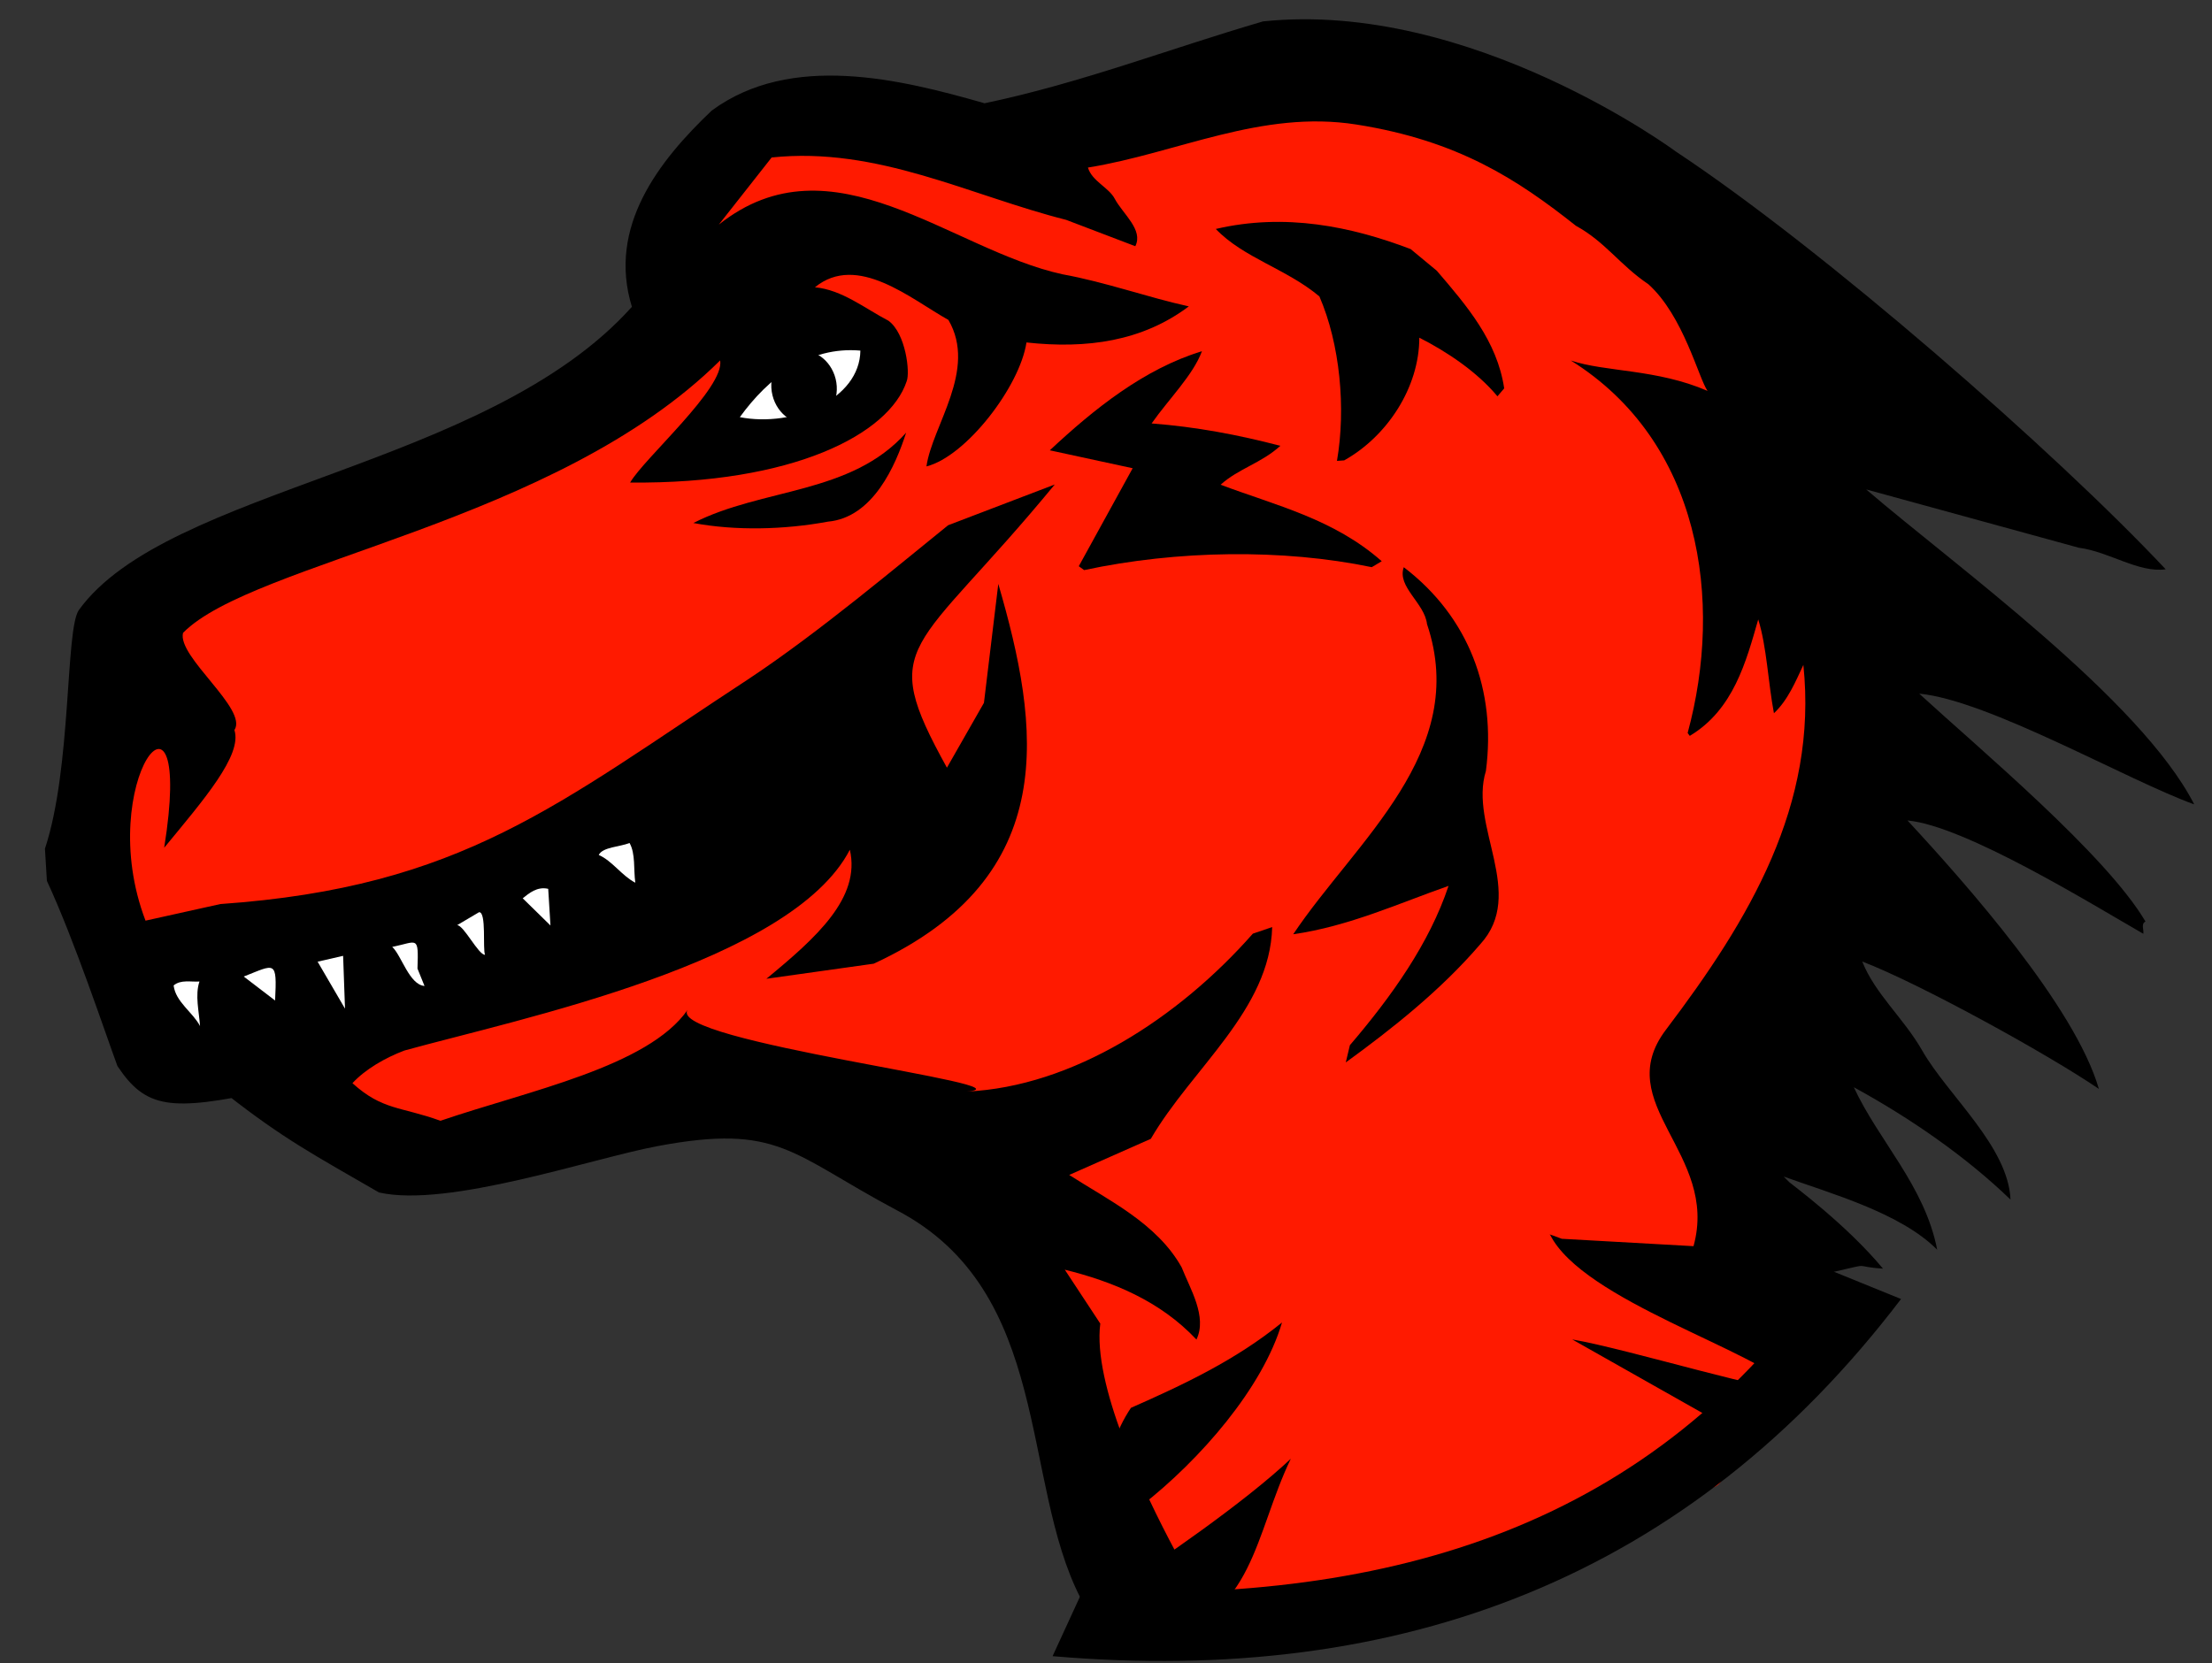<?xml version="1.0" encoding="UTF-8" standalone="no"?>
<!-- Generator: Adobe Illustrator 12.0.0, SVG Export Plug-In . SVG Version: 6.00 Build 51448)  -->

<svg
   xmlns:dc="http://purl.org/dc/elements/1.1/"
   xmlns:cc="http://creativecommons.org/ns#"
   xmlns:rdf="http://www.w3.org/1999/02/22-rdf-syntax-ns#"
   xmlns:svg="http://www.w3.org/2000/svg"
   xmlns="http://www.w3.org/2000/svg"
   xmlns:sodipodi="http://sodipodi.sourceforge.net/DTD/sodipodi-0.dtd"
   xmlns:inkscape="http://www.inkscape.org/namespaces/inkscape"
   version="1.1"
   id="svg2997"
   width="121"
   height="91"
   viewBox="-0.5 -0.5 121 91"
   overflow="visible"
   enable-background="new -0.5 -0.5 200 200"
   xml:space="preserve"
   inkscape:version="0.48.3.1 r9886"
   sodipodi:docname="Mozilla_Foundation_logo.svg"
   style="overflow:visible"><rect x="-0.5" y="-0.5" width="121" height="91" fill="#333333" stroke="none"/><defs
   id="defs45">
	
	
	
	
	
	
	
	
	
	
	
	
	
	
	
	
	
	
	
	
	
	
	
	
	
	
	
	
	
</defs><sodipodi:namedview
   pagecolor="#ffffff"
   bordercolor="#666666"
   borderopacity="1"
   objecttolerance="10"
   gridtolerance="10"
   guidetolerance="10"
   inkscape:pageopacity="0"
   inkscape:pageshadow="2"
   inkscape:window-width="1855"
   inkscape:window-height="1056"
   id="namedview43"
   showgrid="false"
   fit-margin-top="0"
   fit-margin-left="-0.2"
   fit-margin-right="0"
   fit-margin-bottom="0"
   inkscape:zoom="3.6203867"
   inkscape:cx="168.63423"
   inkscape:cy="78.694541"
   inkscape:window-x="65"
   inkscape:window-y="24"
   inkscape:window-maximized="1"
   inkscape:current-layer="svg2997" />
<path
   id="path85"
   d="m 379.7,45.504 c 19.127,26.489 46.371,47.744 80.988,44.707 -0.391,-32.709 -44.95,-51.716 -80.988,-44.707 z"
   inkscape:connector-curvature="0"
   style="fill:#ffffff" />
<path
   id="path93"
   d="m 305.622,-240.64 c 4.082,-7.232 2.571,-17.81 3.831,-26.684 -9.019,4.635 -15.506,14.72 -24.551,18.641 2.6,5.355 14.287,5.366 20.72,8.043 z"
   inkscape:connector-curvature="0"
   style="fill:#ffffff" />
<path
   id="path95"
   d="m 252.457,-296.037 -18.654,18.212 c 4.158,3.301 9.676,8.132 17.11,6.36 l 1.544,-24.572 z"
   inkscape:connector-curvature="0"
   style="fill:#ffffff" />
<path
   id="path97"
   d="m 208.519,-315.755 c -4.356,-0.363 -14.41,20.156 -18.785,19.857 l 14.762,8.728 c 5.085,0.305 2.324,-25.015 4.023,-28.585 l 0,0 z"
   inkscape:connector-curvature="0"
   style="fill:#ffffff" />
<path
   id="path99"
   d="m 163.131,-325.056 4.736,-11.668 c -10.245,0.813 -15.511,20.68 -21.719,26.244 17.118,3.443 17.761,8.144 16.983,-14.576 z"
   inkscape:connector-curvature="0"
   style="fill:#ffffff" />
<path
   id="path101"
   d="m 114.476,-351.96 -18.405,31.539 17.091,3.962 1.314,-35.501 0,0 z"
   inkscape:connector-curvature="0"
   style="fill:#ffffff" />
<path
   id="path103"
   d="m 67.463,-346.51 -21.059,16.139 c 21.197,8.295 22.411,11.406 21.059,-16.139 z"
   inkscape:connector-curvature="0"
   style="fill:#ffffff" />
<path
   id="path105"
   d="m 16.649,-333.748 c -3.084,-9.172 -0.18,-20.226 0.396,-29.914 -4.952,9.422 -16.338,16.166 -17.745,27.299 4.847,4.019 11.54,2.238 17.349,2.615 l 0,0 z"
   inkscape:connector-curvature="0"
   style="fill:#ffffff" />
<g
   id="g3054"
   transform="matrix(-1,0,0,1,3100.985,6191)"><path
     id="path9"
     d="m 3009.801,-6183.2 c -8.075,5.346 -20.733,16.404 -26.783,22.849 1.491,0.208 3.068,-0.957 4.751,-1.179 l 11.635,-3.192 c -4.833,4.151 -15.001,11.47 -17.946,17.234 3.632,-1.309 11.254,-5.699 15.043,-6.059 -3.309,3.038 -10.214,8.801 -12.378,12.469 0.261,0.124 0.08,0.445 0.12,0.669 2.846,-1.635 9.763,-5.91 12.9,-6.199 -3.229,3.484 -9.169,10.193 -10.47,14.688 2.804,-1.913 9.856,-5.792 12.944,-6.969 -0.703,1.773 -2.262,3.09 -3.276,4.864 -1.399,2.453 -4.711,5.246 -4.834,8.161 2.46,-2.375 5.51,-4.474 8.571,-6.148 -1.365,2.947 -3.876,5.384 -4.561,8.892 2.007,-2.02 5.813,-3.071 8.399,-4.005 l -0.312,0.311 c -0.224,0.191 -3.136,2.335 -5.121,4.727 1.765,-0.114 0.449,-0.334 2.707,0.18 l -0.043,0.114 c -0.154,13.494 25.501,18.427 41.224,17.743 3.314,-6.419 1.525,-16.789 10.088,-21.247 5.764,-3.067 6.416,-4.742 13.068,-3.491 3.596,0.674 11.461,3.392 15.227,2.534 3.514,-2.033 5.221,-2.928 8.332,-5.37 3.01,-4.574 -23.988,-19.398 -2.164,-0.171 5.236,1.121 6.588,0.954 8.139,-1.376 0.693,-1.88 2.348,-6.877 3.859,-10.133 l 0.107,-1.76 c -1.467,-4.414 -1.111,-11.965 -1.852,-13.053 -4.842,-6.713 -22.34,-7.764 -30.256,-16.596 1.35,-4.384 -1.482,-7.997 -4.367,-10.738 -4.332,-3.187 -10.313,-1.722 -14.925,-0.399 -5.255,-1.099 -10.117,-2.986 -15.233,-4.48 -11.377,-1.19 -22.593,7.13 -22.593,7.13 l 0,0 z"
     inkscape:connector-curvature="0" /><path
     id="path11"
     d="m 3043.153,-6179.466 -3.771,1.438 c -0.453,-0.901 0.676,-1.757 1.126,-2.599 0.322,-0.616 1.247,-0.961 1.465,-1.705 -4.877,-0.786 -9.486,-3.178 -14.688,-2.354 -5.563,0.878 -8.802,3.003 -12.005,5.54 -1.617,0.885 -2.396,2.142 -3.968,3.201 -1.92,1.729 -2.755,5.176 -3.233,5.833 2.785,-1.206 5.587,-1.026 7.479,-1.663 -7.115,4.447 -8.358,13.134 -6.39,20.38 l -0.116,0.159 c -2.391,-1.429 -3.083,-4.065 -3.745,-6.371 -0.471,1.515 -0.538,3.44 -0.859,5.132 -0.764,-0.713 -1.184,-1.734 -1.61,-2.644 -0.799,7.668 2.938,13.913 7.521,19.966 3.068,4.058 -2.923,6.744 -1.512,11.838 l 7.206,-0.404 c 0.929,-0.348 0.64,-0.223 0.64,-0.223 -1.806,3.613 -11.365,6.352 -13.201,8.417 0.513,0.425 8.917,-2.164 11.991,-2.687 l -9.045,5.112 c 0.899,0.277 -0.028,3.311 1.946,3.023 12.508,3.713 26.597,8.866 28.792,3.488 1.831,-3.419 4.541,-9.21 4.122,-12.49 l 1.941,-2.949 c -2.59,0.643 -5.199,1.691 -7.202,3.823 -0.599,-1.256 0.342,-2.763 0.81,-3.951 1.343,-2.41 4.026,-3.686 6.151,-5.056 l -4.464,-1.976 c -2.25,-3.864 -6.523,-7.047 -6.639,-11.586 l 1.057,0.36 c 4.069,4.621 9.854,8.371 15.647,8.639 -3.943,-0.338 16.471,-2.743 15.271,-4.472 2.17,3.121 8.729,4.432 13.52,6.071 2.201,-0.792 3.162,-0.566 4.816,-2.057 -0.705,-0.765 -1.795,-1.39 -2.844,-1.787 -6.295,-1.738 -21.162,-4.796 -24.365,-10.986 -0.604,2.637 1.838,4.812 4.566,7.061 l -5.873,-0.826 c -10.331,-4.782 -9.083,-12.984 -6.813,-20.78 l 0.785,6.508 2.025,3.548 c 3.851,-6.966 1.835,-6.1 -5.898,-15.494 l 5.832,2.228 c 2.663,2.142 7.04,5.845 10.921,8.417 10.453,6.845 15.625,11.381 28.891,12.311 l 4.092,0.908 c 2.896,-7.59 -2.719,-14.597 -1.021,-3.989 -2.166,-2.631 -4.283,-5.066 -3.842,-6.439 -0.76,-1.147 3.143,-4.014 2.811,-5.319 -3.83,-3.894 -20.389,-5.984 -29.381,-14.907 -0.264,1.492 4.158,5.354 4.924,6.683 -8.918,0.088 -14.174,-2.651 -15.127,-5.542 -0.195,-0.481 0.047,-2.623 0.998,-3.313 1.287,-0.672 2.541,-1.693 4.02,-1.83 -2.316,-1.891 -5.25,0.643 -7.302,1.788 -1.594,2.737 0.889,5.788 1.202,8.014 -2.175,-0.549 -5.111,-4.378 -5.471,-6.782 -3.306,0.362 -6.34,-0.065 -8.881,-1.974 2.243,-0.492 4.56,-1.331 6.906,-1.755 6.143,-1.34 12.598,-7.655 18.803,-2.72 l -2.889,-3.672 c -5.791,-0.61 -10.827,2.078 -16.122,3.416 l 0,0 z"
     inkscape:connector-curvature="0"
     style="fill:#ff1a00" /><path
     id="path13"
     d="m 3022.89,-6176.687 c -1.649,1.924 -3.302,3.85 -3.687,6.437 l 0.369,0.434 c 1.102,-1.326 2.753,-2.437 4.274,-3.207 0,2.726 1.76,5.399 4.11,6.713 l 0.395,0.028 c -0.498,-2.879 -0.166,-6.399 0.96,-8.998 1.793,-1.508 4.151,-2.106 5.668,-3.692 -3.797,-0.888 -7.411,-0.136 -10.658,1.1 l -1.431,1.185 0,0 z"
     inkscape:connector-curvature="0" /><path
     id="path15"
     d="m 3061.015,-6168.675 c -1.561,-2.157 -3.777,-3.888 -6.594,-3.642 0.029,2.662 3.658,4.214 6.594,3.642 z"
     inkscape:connector-curvature="0"
     style="fill:#ffffff" /><path
     id="path17"
     d="m 3038.49,-6168.331 c -2.445,0.187 -4.736,0.622 -7.041,1.224 1.017,0.937 2.302,1.252 3.266,2.129 -3.017,1.137 -6.176,1.861 -8.813,4.186 l 0.546,0.325 c 4.878,-1.015 10.645,-0.929 15.732,0.16 l 0.294,-0.212 -2.948,-5.361 4.533,-0.981 c -2.405,-2.249 -5.156,-4.46 -8.322,-5.422 0.484,1.308 1.816,2.616 2.753,3.952 l 0,0 0,0 z"
     inkscape:connector-curvature="0" /><path
     id="path19"
     d="m 3056.2,-6162.957 c 2.406,0.445 5.064,0.503 7.357,0.074 -3.787,-1.932 -8.625,-1.552 -11.639,-4.944 0.57,1.78 1.804,4.649 4.282,4.87 z"
     inkscape:connector-curvature="0" /><path
     id="path21"
     d="m 3020.203,-6149.318 c 0.943,3.023 -2.23,6.707 0.312,9.485 2.165,2.522 4.81,4.614 7.354,6.464 l -0.225,-0.943 c -2.266,-2.647 -4.349,-5.569 -5.396,-8.716 2.656,0.928 5.463,2.216 8.496,2.646 -3.416,-5.104 -9.678,-9.984 -7.319,-16.97 0.129,-1.154 1.655,-2.041 1.271,-3.113 -3.57,2.727 -5.064,6.754 -4.493,11.147 l 0,0 z"
     inkscape:connector-curvature="0" /><path
     id="path23"
     d="m 3067.048,-6145.376 c -0.334,0.589 -0.213,1.45 -0.316,2.174 0.738,-0.379 1.264,-1.199 2,-1.518 -0.213,-0.438 -1.162,-0.44 -1.684,-0.656 z"
     inkscape:connector-curvature="0"
     style="fill:#ffffff" /><path
     id="path25"
     d="m 3071.374,-6140.862 1.518,-1.487 c -0.336,-0.267 -0.785,-0.661 -1.395,-0.518 l -0.123,2.005 z"
     inkscape:connector-curvature="0"
     style="fill:#ffffff" /><path
     id="path27"
     d="m 3074.952,-6139.259 c 0.355,0.026 1.174,-1.643 1.531,-1.618 l -1.203,-0.711 c -0.415,-0.026 -0.189,2.035 -0.328,2.329 z"
     inkscape:connector-curvature="0"
     style="fill:#ffffff" /><path
     id="path29"
     d="m 3078.648,-6138.502 -0.385,0.95 c 0.836,-0.067 1.264,-1.684 1.766,-2.138 -1.391,-0.279 -1.444,-0.663 -1.381,1.188 z"
     inkscape:connector-curvature="0"
     style="fill:#ffffff" /><path
     id="path31"
     d="m 3082.613,-6136.312 1.498,-2.569 -1.395,-0.32 -0.103,2.889 z"
     inkscape:connector-curvature="0"
     style="fill:#ffffff" /><path
     id="path33"
     d="m 3086.437,-6136.756 1.715,-1.312 c -1.727,-0.678 -1.825,-0.931 -1.715,1.312 z"
     inkscape:connector-curvature="0"
     style="fill:#ffffff" /><path
     id="path35"
     d="m 3090.574,-6137.796 c 0.254,0.748 0.02,1.647 -0.031,2.436 0.404,-0.766 1.332,-1.313 1.445,-2.221 -0.395,-0.332 -0.94,-0.183 -1.414,-0.215 l 0,0 z"
     inkscape:connector-curvature="0"
     style="fill:#ffffff" /><path
     id="path37"
     d="m 3039.035,-6109.125 c 0.547,1.031 0.572,2.285 1.119,3.315 1.295,-2.793 1.147,-6.148 -0.533,-8.659 -2.923,-1.288 -5.745,-2.625 -8.264,-4.671 1.047,3.571 4.471,7.507 7.678,10.015 l 0,0 z"
     inkscape:connector-curvature="0" /><path
     id="path71"
     d="m 3057.023,-6168.371 c -0.953,-0.248 -1.51,-1.317 -1.25,-2.393 0.268,-1.079 1.252,-1.75 2.207,-1.502 0.955,0.245 1.512,1.318 1.25,2.393 -0.266,1.075 -1.254,1.748 -2.207,1.502 z"
     inkscape:connector-curvature="0" /><path
     id="path75"
     d="m 3037.992,-6101.985 2.835,-2.31 c -2.758,-1.791 -7.426,-5.004 -9.95,-7.387 1.983,4.125 2.043,8.688 7.115,9.697 z"
     inkscape:connector-curvature="0" /><path
     id="path2225"
     d="m 2997.495,-6120.424 c 11.552,15.175 27.262,21.19 46.412,19.542 l -1.629,-3.542 c -17.031,0.631 -31.21,-3.592 -40.875,-17.588 l -3.908,1.588 z"
     inkscape:connector-curvature="0" /></g>
</svg>